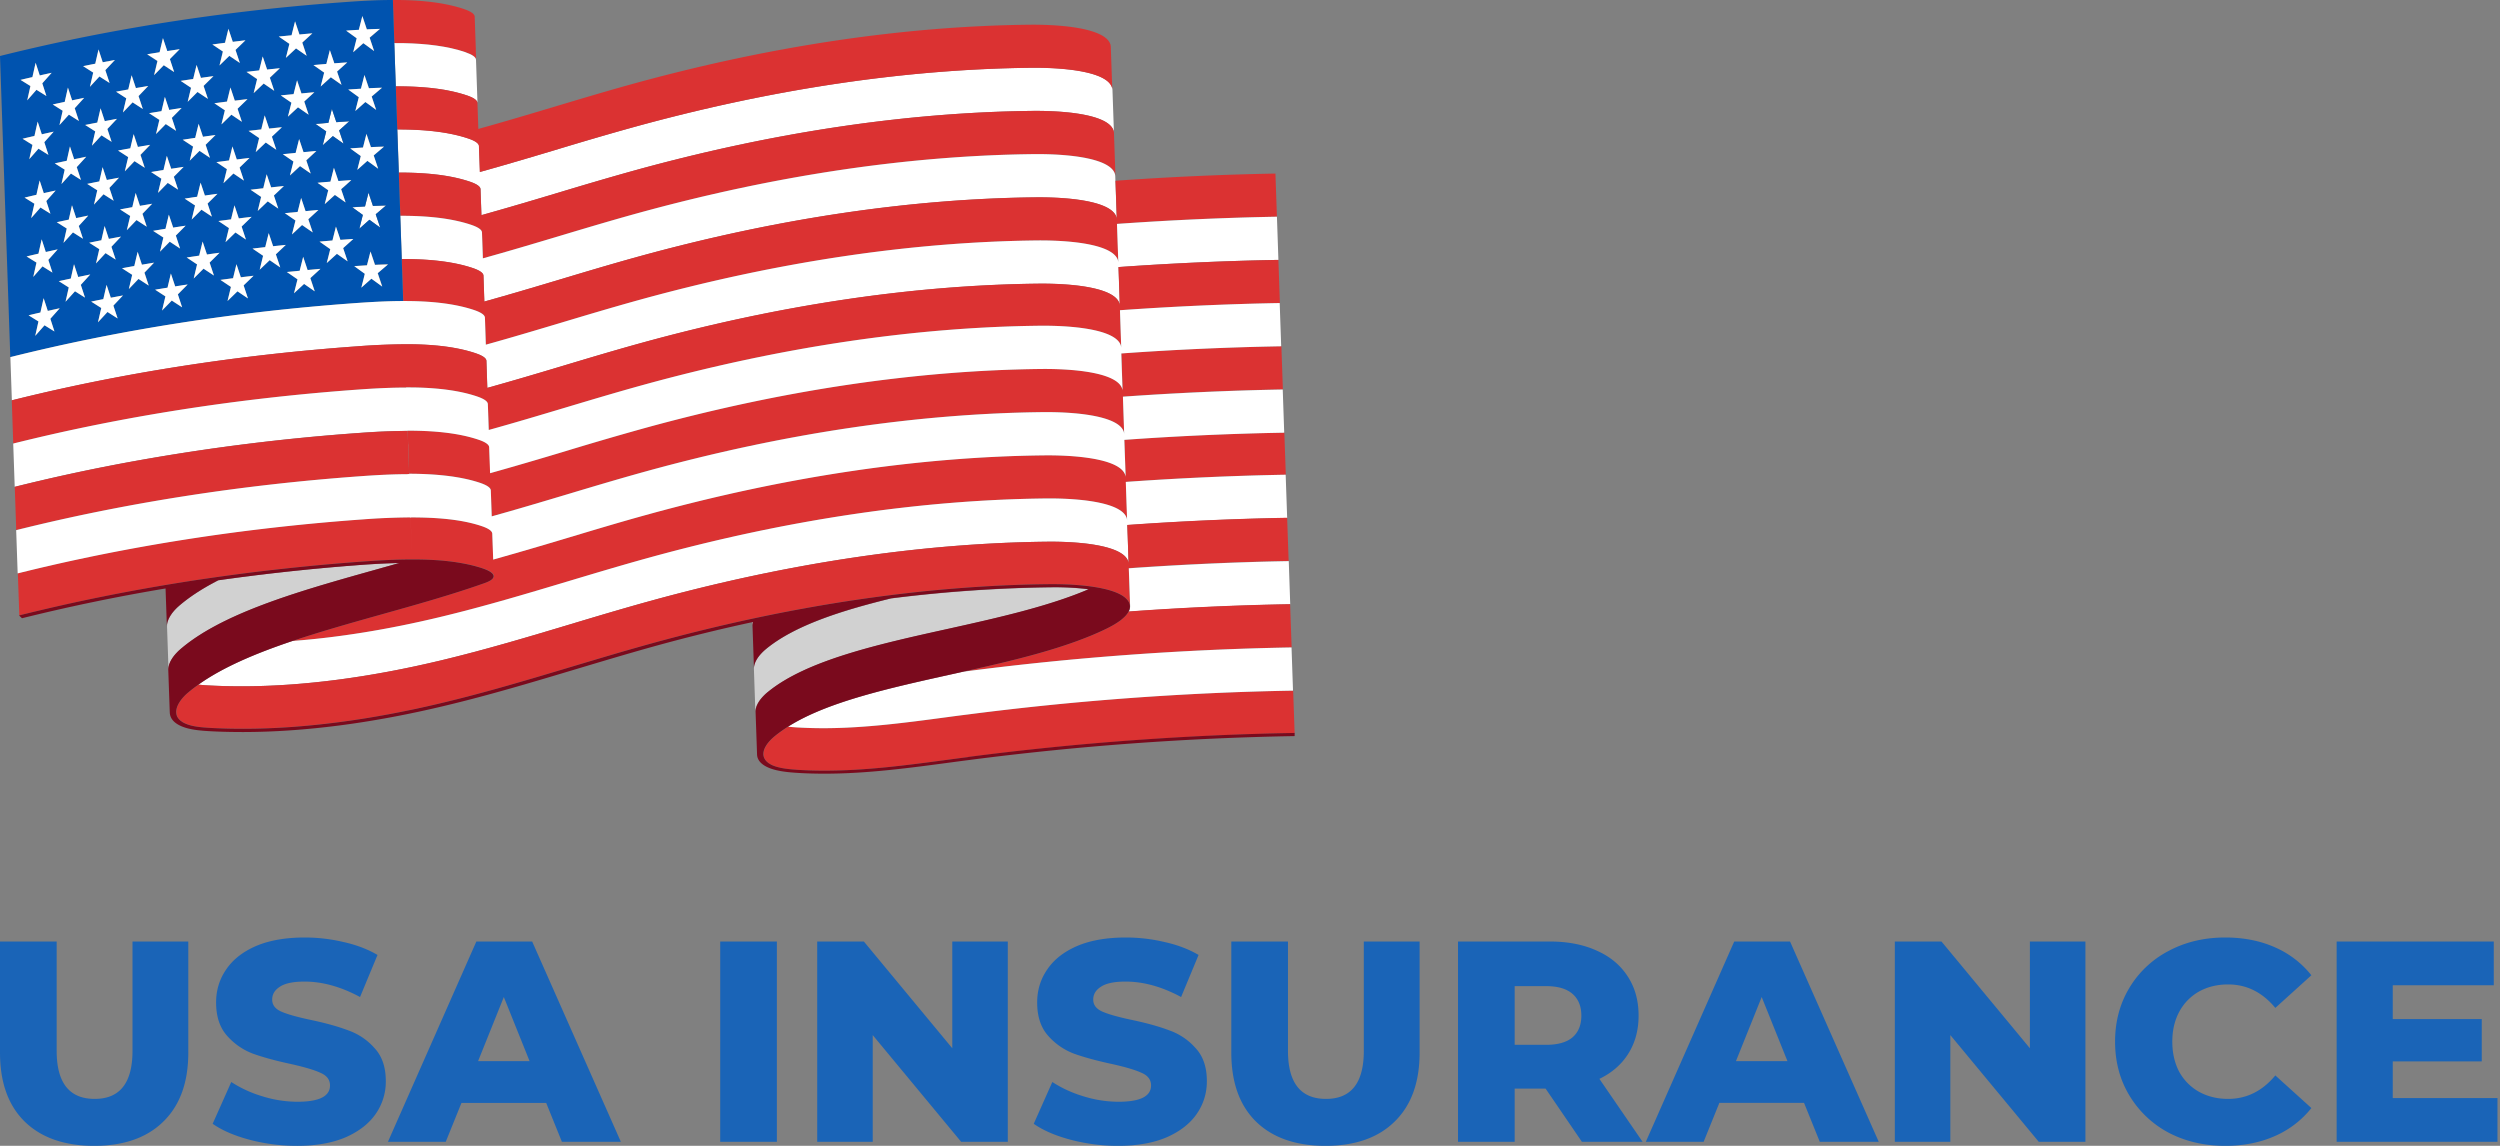 <svg width="168" height="77" fill="none" xmlns="http://www.w3.org/2000/svg"><rect width="100%" height="100%" fill="#808080" stroke="none"/><path d="M167.831 73.788v2.943h-10.808V63.269h10.558v2.943h-6.788v2.269h5.98v2.846h-5.98v2.462h7.038zM149.537 77c-1.411 0-2.68-.295-3.808-.885a6.777 6.777 0 01-2.635-2.5c-.641-1.064-.961-2.269-.961-3.615s.32-2.551.961-3.615a6.64 6.64 0 012.635-2.481c1.128-.603 2.397-.904 3.808-.904 1.23 0 2.339.218 3.327.654a6.401 6.401 0 012.461 1.884l-2.423 2.193c-.872-1.051-1.929-1.577-3.173-1.577-.731 0-1.385.16-1.962.48A3.398 3.398 0 00146.441 68c-.308.577-.462 1.244-.462 2s.154 1.43.462 2.02a3.43 3.43 0 001.326 1.345c.577.32 1.231.481 1.962.481 1.244 0 2.301-.526 3.173-1.577l2.423 2.192a6.401 6.401 0 01-2.461 1.885c-.988.436-2.097.654-3.327.654zm-9.397-13.73v13.46h-3.135l-5.942-7.172v7.173h-3.731V63.269h3.135l5.942 7.173V63.27h3.731zm-18.908 10.845h-5.692l-1.058 2.616h-3.884l5.942-13.462h3.75l5.962 13.462h-3.962l-1.058-2.616zm-1.115-2.807L118.386 67l-1.731 4.308h3.462zm-16.254 1.846h-2.077v3.577h-3.808V63.269h6.154c1.218 0 2.276.205 3.173.616.898.397 1.59.974 2.077 1.73.488.744.731 1.622.731 2.635 0 .974-.231 1.827-.692 2.558-.449.718-1.096 1.282-1.942 1.692l2.903 4.23h-4.077l-2.442-3.576zm2.404-4.904c0-.628-.199-1.115-.596-1.462-.398-.346-.987-.519-1.769-.519h-2.116v3.943h2.116c.782 0 1.371-.167 1.769-.5.397-.347.596-.834.596-1.462zM89.071 77c-2 0-3.558-.545-4.673-1.635-1.103-1.09-1.654-2.634-1.654-4.634v-7.462h3.808v7.346c0 2.154.852 3.231 2.557 3.231 1.693 0 2.539-1.077 2.539-3.23v-7.347h3.75v7.462c0 2-.558 3.545-1.673 4.634C92.622 76.455 91.07 77 89.07 77zM75.14 77a12.45 12.45 0 01-3.173-.404c-1.026-.27-1.86-.628-2.5-1.077l1.25-2.808a8.087 8.087 0 002.096.962 7.979 7.979 0 002.346.365c1.462 0 2.192-.365 2.192-1.096 0-.384-.211-.666-.634-.846-.41-.192-1.077-.39-2-.596-1.013-.218-1.86-.449-2.539-.692a4.358 4.358 0 01-1.75-1.212c-.487-.551-.73-1.295-.73-2.23 0-.821.224-1.558.673-2.212.448-.667 1.115-1.192 2-1.577.897-.385 1.993-.577 3.288-.577.885 0 1.756.103 2.615.308.86.192 1.616.48 2.27.865L79.37 67c-1.282-.692-2.526-1.038-3.731-1.038-.757 0-1.308.115-1.654.346-.346.218-.52.506-.52.865 0 .36.206.628.616.808.41.18 1.07.365 1.98.558 1.027.217 1.873.455 2.54.711a4.19 4.19 0 011.75 1.192c.5.539.75 1.276.75 2.212 0 .808-.225 1.538-.674 2.192-.448.654-1.121 1.18-2.019 1.577-.897.385-1.987.577-3.27.577zm-7.416-13.73v13.46h-3.135l-5.942-7.172v7.173h-3.731V63.269h3.135l5.942 7.173V63.27h3.73zm-19.326 0h3.808v13.46h-3.808V63.27zM36.703 74.115h-5.692l-1.058 2.616h-3.885l5.943-13.462h3.75l5.961 13.462h-3.961l-1.058-2.616zm-1.115-2.807L33.857 67l-1.73 4.308h3.46zM19.964 77c-1.09 0-2.147-.135-3.173-.404-1.026-.27-1.859-.628-2.5-1.077l1.25-2.808a8.087 8.087 0 002.096.962 7.979 7.979 0 002.346.365c1.462 0 2.193-.365 2.193-1.096 0-.384-.212-.666-.635-.846-.41-.192-1.077-.39-2-.596-1.013-.218-1.859-.449-2.538-.692a4.357 4.357 0 01-1.75-1.212c-.488-.551-.731-1.295-.731-2.23 0-.821.224-1.558.673-2.212.449-.667 1.115-1.192 2-1.577.897-.385 1.994-.577 3.288-.577.885 0 1.757.103 2.616.308.859.192 1.615.48 2.269.865L24.195 67c-1.282-.692-2.526-1.038-3.73-1.038-.757 0-1.309.115-1.655.346-.346.218-.519.506-.519.865 0 .36.205.628.615.808.41.18 1.07.365 1.981.558 1.026.217 1.872.455 2.539.711a4.19 4.19 0 011.75 1.192c.5.539.75 1.276.75 2.212a3.79 3.79 0 01-.673 2.192c-.45.654-1.122 1.18-2.02 1.577-.897.385-1.987.577-3.269.577zM6.327 77c-2 0-3.558-.545-4.673-1.635C.55 74.275 0 72.731 0 70.731v-7.462h3.808v7.346c0 2.154.852 3.231 2.557 3.231 1.693 0 2.539-1.077 2.539-3.23v-7.347h3.75v7.462c0 2-.558 3.545-1.673 4.634C9.878 76.455 8.327 77 6.327 77z" fill="#1A64B7"/><g clip-path="url(#clip0_68_9684)"><path d="M75.36 23.748l.085 2.536c0-.047-.009-.094-.018-.141-.269-1.003-2.749-1.354-5.248-1.354-8.546.075-17.62 1.424-26.962 4.006-1.793.497-3.572 1.031-5.295 1.547-1.628.487-3.29.984-4.979 1.452l-.061-1.738c-.005-.178-.245-.347-.701-.506-1.38-.469-3.064-.619-4.786-.614l.098 2.84v.06c1.723 0 3.412.146 4.791.614.457.155.697.328.702.506l.06 1.739c1.69-.473 3.356-.965 4.98-1.453 1.722-.52 3.506-1.054 5.294-1.546 9.343-2.582 18.411-3.932 26.963-4.007 2.499 0 4.974.352 5.247 1.355a.483.483 0 01.019.14l-.085-2.535a199.86 199.86 0 0110.745-.483l-.1-2.9c-3.59.066-7.18.23-10.743.483h-.005z" fill="#DB3232"/><path d="M75.558 29.554l.024.642.066 1.893c0-.047-.01-.093-.02-.14-.267-1.003-2.748-1.355-5.247-1.355-8.546.075-17.62 1.425-26.962 4.007-1.793.497-3.572 1.03-5.294 1.546-1.629.488-3.29.984-4.98 1.453l-.06-1.739c-.005-.178-.246-.346-.702-.506-1.379-.468-3.167-.59-4.885-.59l.117 2.812-.014-2.817c-1.087 0-2.188.061-3.233.136-8.076.581-15.87 1.8-23.169 3.627l.099 2.83c7.3-1.822 15.093-3.046 23.169-3.627a45.513 45.513 0 013.233-.135c1.723 0 3.408.145 4.787.614.522.178.762.379.687.585-.071.192-.391.319-.688.422-2.15.76-4.541 1.43-6.847 2.076-2.02.567-4.066 1.143-5.977 1.785 3.092-.234 6.382-.764 9.85-1.593 3.003-.722 5.911-1.589 8.716-2.432 1.723-.52 3.506-1.054 5.295-1.546 9.342-2.582 18.41-3.932 26.962-4.007 2.499 0 4.974.352 5.247 1.354a.483.483 0 01.02.14l-.038-1.058-.052-1.551c3.567-.258 7.153-.417 10.744-.483l-.099-2.825a204.5 204.5 0 00-10.744.482h-.005z" fill="#DB3232"/><path d="M75.46 26.654l.085 2.535a.72.72 0 00-.018-.14c-.269-1.003-2.749-1.355-5.248-1.355-8.546.075-17.62 1.425-26.962 4.007-1.793.496-3.572 1.03-5.295 1.546-1.628.487-3.29.984-4.979 1.453l-.061-1.739c-.005-.178-.245-.347-.701-.506-1.38-.469-3.135-.619-4.857-.619l.023 2.864.146.07c1.723 0 3.408.122 4.787.59.456.155.696.328.7.506l.062 1.739a281.15 281.15 0 004.98-1.453c1.722-.515 3.505-1.054 5.294-1.546 9.342-2.582 18.41-3.932 26.962-4.007 2.499 0 4.974.352 5.247 1.355a.482.482 0 01.02.14l-.067-1.893-.023-.642c3.567-.258 7.153-.417 10.744-.483l-.099-2.9c-3.59.065-7.181.23-10.744.482l.005-.004z" fill="#fff"/><path d="M75.653 32.38l.052 1.55.038 1.06c0-.047-.01-.094-.019-.14-.268-1.004-2.748-1.355-5.247-1.355-8.547.075-17.62 1.425-26.963 4.007-1.793.496-3.572 1.03-5.294 1.546-2.81.843-5.713 1.715-8.716 2.432-3.464.83-6.758 1.359-9.85 1.593-2.452.825-4.674 1.757-6.316 2.934.273.032.555.051.819.06.692.033 1.393.052 2.113.052 4.057-.005 8.532-.586 13.333-1.734 3.002-.721 5.91-1.588 8.716-2.432 1.722-.52 3.506-1.054 5.294-1.546 9.342-2.582 18.411-3.932 26.963-4.007 2.499 0 4.974.352 5.247 1.355a.483.483 0 01.019.14l-.061-1.832-.029-.778c3.568-.258 7.154-.417 10.745-.482l-.1-2.901c-3.59.066-7.18.23-10.744.483v-.005z" fill="#fff"/><path d="M75.752 35.285l.029.778.06 1.832c0-.047-.009-.093-.018-.14-.268-1.003-2.748-1.355-5.247-1.355-8.547.075-17.62 1.425-26.963 4.007-1.793.497-3.572 1.03-5.294 1.546-2.81.844-5.714 1.715-8.716 2.432-4.8 1.148-9.276 1.73-13.333 1.734-.715 0-1.421-.014-2.113-.051a13.012 13.012 0 01-.819-.061c-.235.168-.466.342-.678.52-.499.422-.833.918-.81 1.354 0 .019 0 .038.005.052 0 .028.01.056.015.084 0 .019.009.037.018.056l.029.075c.01.019.018.038.028.052a.59.59 0 00.047.07c.014.019.023.033.042.052a.44.44 0 00.066.065c.019.014.033.033.052.047a.598.598 0 00.09.06.656.656 0 00.06.043c.038.023.08.042.118.061a1.891 1.891 0 00.278.108c.452.145 1.04.187 1.558.21.691.038 1.393.052 2.113.052 4.057-.005 8.532-.586 13.333-1.734 3.002-.717 5.91-1.588 8.716-2.432 1.722-.52 3.506-1.054 5.294-1.546 9.342-2.582 18.411-3.931 26.962-4.006 2.5 0 4.975.351 5.248 1.354.01.042.019.08.019.122v.014l-.09-2.564a200.01 200.01 0 0110.745-.482l-.1-2.9c-3.59.065-7.18.229-10.744.482v.01z" fill="#DB3232"/><path d="M75.856 38.186l.089 2.563v-.014a.774.774 0 01-.09.365c3.6-.262 7.225-.426 10.848-.492l-.098-2.9c-3.591.065-7.182.23-10.745.482l-.004-.004z" fill="#fff"/><path d="M75.847 41.096c-.193.38-.715.778-1.567 1.19-2.636 1.27-6.095 2.085-9.516 2.844.037 0 .07-.009.108-.014a198.094 198.094 0 0121.926-1.612l-.037-1.045-.066-1.86c-3.624.066-7.248.23-10.848.492v.005zM64.97 48.022c-.42.051-.838.107-1.257.164-2.754.37-5.587.75-8.392.75a26.75 26.75 0 01-1.736-.052 30.092 30.092 0 01-.621-.052 8.827 8.827 0 00-.876.623c-.522.427-.856.928-.767 1.355a.806.806 0 00.038.117c.004.014.014.028.019.037.014.024.023.052.042.075l.028.043c.019.023.033.042.057.065l.042.042.07.061c.015.014.034.024.048.038.028.019.066.042.099.06.018.01.032.02.051.029.057.028.113.056.174.08.471.187 1.12.248 1.695.28.579.033 1.157.052 1.74.052 2.806 0 5.634-.38 8.392-.75.42-.056.838-.112 1.257-.164a198.092 198.092 0 0121.926-1.612L86.9 46.41c-7.379.13-14.758.674-21.926 1.612h-.005z" fill="#DB3232"/><path d="M64.87 45.116c-.037 0-.07.01-.108.014-.263.061-.531.117-.795.178-4.297.952-8.377 1.86-11.008 3.524.212.024.419.042.621.052.58.033 1.158.051 1.737.051 2.805 0 5.633-.38 8.391-.75.419-.056.838-.112 1.257-.163A198.09 198.09 0 0186.89 46.41l-.099-2.901c-7.38.131-14.758.675-21.926 1.612l.005-.005zm-14.305-3.303l.009.239c0-.08.01-.164.028-.244-.014 0-.023.005-.037.01v-.005z" fill="#fff"/><path d="M51.608 46.499c2.613-2.132 7.432-3.2 12.086-4.232 3.337-.74 6.768-1.509 9.455-2.661a16.74 16.74 0 00-2.31-.136 95.557 95.557 0 00-10.971.75c-3.35.824-6.452 1.813-8.368 3.378-.513.422-.852.914-.837 1.354l.098 2.901c-.014-.445.325-.937.838-1.354h.01z" fill="#D1D1D1"/><path d="M69.488 4.55c-8.547.075-17.62 1.425-26.962 4.007-1.794.496-3.573 1.03-5.295 1.546-1.628.487-3.29.984-4.98 1.453l-.023-.666-.037-1.073c-.005-.178-.245-.347-.702-.506-1.379-.469-3.063-.619-4.786-.614l.099 2.84v.06c1.722 0 3.412.146 4.79.615.457.154.697.328.702.506l.061 1.738c1.69-.473 3.356-.965 4.98-1.452a223.4 223.4 0 015.294-1.547c9.342-2.582 18.411-3.931 26.962-4.006 2.5 0 4.975.351 5.248 1.354a.482.482 0 01.019.14l-.1-2.9a.735.735 0 00-.018-.14c-.268-1.003-2.748-1.355-5.247-1.355h-.005z" fill="#fff"/><path d="M69.587 7.45c-8.546.076-17.62 1.425-26.962 4.007-1.793.497-3.572 1.031-5.294 1.546-1.629.488-3.29.985-4.98 1.453l-.06-1.738c-.005-.178-.245-.347-.702-.506-1.379-.469-3.064-.619-4.786-.614l.099 2.84v.06c1.722 0 3.412.146 4.79.614.457.155.697.328.702.506l.061 1.739c1.69-.473 3.355-.965 4.98-1.453 1.722-.52 3.505-1.054 5.294-1.546 9.342-2.582 18.41-3.932 26.962-4.007 2.499 0 4.974.352 5.247 1.354a.483.483 0 01.02.141l-.1-2.9c0-.047-.009-.094-.018-.141-.269-1.003-2.749-1.354-5.248-1.354h-.005z" fill="#DB3232"/><path d="M69.685 10.356c-8.547.075-17.62 1.425-26.962 4.006-1.793.497-3.572 1.031-5.295 1.547-1.628.487-3.29.984-4.979 1.452l-.061-1.738c-.005-.178-.245-.347-.701-.506-1.38-.469-3.064-.619-4.787-.614l.066 1.889.033 1.016c1.723 0 3.408.146 4.787.614.456.155.696.328.7.506l.057 1.636v.103c1.69-.473 3.356-.966 4.98-1.453 1.722-.52 3.506-1.054 5.294-1.546 9.342-2.582 18.41-3.932 26.962-4.007 2.5 0 4.975.352 5.248 1.355a.479.479 0 01.019.14l-.09-2.605-.01-.3a.735.735 0 00-.018-.14c-.268-1.004-2.749-1.355-5.248-1.355h.005z" fill="#fff"/><path d="M74.96 12.146l.09 2.605c0-.046-.01-.093-.019-.14-.268-1.003-2.748-1.354-5.247-1.354-8.547.075-17.62 1.424-26.962 4.006-1.793.497-3.572 1.031-5.295 1.546-1.628.488-3.29.985-4.98 1.453v-.103l-.056-1.635c-.004-.178-.244-.347-.7-.507-1.38-.468-3.065-.618-4.787-.613l.099 2.825c1.722 0 3.407.146 4.786.614.457.155.697.328.701.506l.061 1.814c1.69-.474 3.356-.966 4.98-1.453a223.46 223.46 0 015.294-1.546c9.342-2.582 18.411-3.932 26.962-4.007 2.5 0 4.975.352 5.248 1.354a.483.483 0 01.019.141l-.09-2.61a199.96 199.96 0 0110.745-.483l-.1-2.896c-3.59.066-7.18.23-10.744.483h-.004zM26.6 5.736l-.099-2.84c.217 0 .428 0 .645.005 1.496.032 2.937.196 4.146.609.457.154.697.328.701.506v-.099l-.018-.543v-.099l-.033-.913a247.83 247.83 0 00-.043-1.242c-.004-.178-.245-.347-.701-.506-1.214-.413-2.659-.577-4.15-.61C26.834 0 26.617 0 26.401 0l.1 2.84.098 2.896z" fill="#DB3232"/><path d="M22.604 8.215l-.302-.89-.235.932c-.287.023-.579.047-.866.075l.72.501-.235.933.682-.619.72.51-.3-.89.682-.613h-.029c-.282.018-.56.042-.837.06z" fill="#fff"/><path d="M12.88 14.756l.231-.951-.23.951zm4.434-.586l.231-.941-.23.941z" fill="#DB3232"/><path d="M24.764 12.947c-.038.14-.076.3-.118.464-.042.164-.085.324-.118.464l-.856.056c.235.174.475.342.71.516l-.235.928.678-.605c.245.178.485.351.725.53-.09-.272-.212-.628-.302-.9l.692-.59c-.292.009-.588.018-.88.032l-.301-.895h.005z" fill="#fff"/><path d="M23.743 16.059l-.682.618.682-.618zm-1.788 1.616l.235-.932-.235.932zm-2.678.605l.716.492-.716-.492zm-2.241.248l-.673.642.673-.642z" fill="#DB3232"/><path d="M27.292 25.979l-.062-1.71.057 1.635.005.075z" fill="#fff"/><path d="M27.391 28.88l-.06-1.8.06 1.8z" fill="#DB3232"/><path d="M27.537 33.116l.052 1.57-.094-2.84-.005-.061.005.08.042 1.25z" fill="#7A0A1D"/><path d="M12.18 43.58c2.89-2.447 8.096-3.904 13.136-5.32.504-.14 1.016-.285 1.525-.43-.79.023-1.577.06-2.335.112-3.332.239-6.612.595-9.831 1.05-.984.506-1.859 1.059-2.588 1.677-.527.445-.88.975-.862 1.444l.1 2.9c-.015-.473.333-.998.86-1.443l-.004.01zm15.413-8.81l.094 2.82-.094-2.844-.005-.06.005.084z" fill="#D1D1D1"/><path d="M31.287 3.51c-1.205-.413-2.65-.577-4.146-.61-.212-.004-.428-.004-.645-.004l.099 2.84.099 2.905-.1-2.84c.217 0 .43 0 .646.005 1.496.033 2.936.197 4.146.61.456.154.696.327.701.505l-.099-2.9c-.004-.178-.244-.347-.7-.506V3.51z" fill="#fff"/><path d="M31.387 6.415c-1.205-.412-2.65-.576-4.146-.609-.212-.005-.429-.005-.645-.005l.099 2.84.098 2.9-.098-2.84c1.722 0 3.407.146 4.786.615.456.154.696.328.701.506l.038 1.073.023.665c1.69-.473 3.356-.965 4.98-1.452a223.09 223.09 0 015.294-1.547c9.342-2.582 18.41-3.931 26.962-4.006 2.5 0 4.975.351 5.248 1.354a.482.482 0 01.019.14l-.1-2.895a.735.735 0 00-.018-.14c-.268-1.004-2.749-1.355-5.248-1.355-8.546.075-17.62 1.424-26.962 4.006-1.793.497-3.572 1.031-5.294 1.547-1.629.487-3.29.984-4.98 1.452l-.06-1.747c-.006-.178-.246-.347-.702-.507l.005.005z" fill="#DB3232"/><path d="M27.094 20.239l-.099-2.83-.033-1.017-.066-1.889v-.06l-.099-2.84v-.062l-.103-2.9-.099-2.9-.099-2.897L26.402 0c-.546 0-1.092.014-1.633.042-.541.024-1.078.061-1.6.099-5.045.365-9.982.974-14.759 1.827-2.866.51-5.67 1.11-8.41 1.795L.692 24c7.3-1.822 15.093-3.045 23.169-3.627a45.513 45.513 0 013.233-.135zm-1.407-.99c-.24-.177-.485-.35-.725-.529-.226.202-.456.403-.678.605a7.83 7.83 0 00.057-.225c.037-.155.08-.323.122-.483a8.12 8.12 0 01.057-.225c-.236-.173-.476-.342-.711-.515l.857-.056c.037-.14.075-.3.117-.464.043-.164.085-.324.118-.464l.301.895c.292-.014.584-.028.88-.033l-.692.59c.09.272.212.628.302.9l-.005.005zm-.438-4.854c.09.272.212.628.301.9-.24-.178-.484-.351-.724-.53-.226.202-.457.403-.678.605l.235-.928c-.235-.173-.475-.342-.71-.515.282-.02.569-.038.856-.057.038-.14.075-.3.118-.463.042-.165.084-.324.117-.464l.302.895c.291-.014.583-.028.88-.033l-.692.59h-.005zm-2.024-.787l-.72-.506-.682.618.235-.932-.72-.501c.287-.024.58-.052.866-.075l.235-.933.302.89c.277-.023.56-.042.837-.06h.029l-.551.496-.132.117.301.89v-.004zm-2.212 2.01l-.715-.496-.678.632.236-.937-.716-.492.862-.084.235-.938.296.886c.287-.028.575-.052.866-.08l-.677.624.296.885h-.005zm-2.315-1.602l-.71-.488-.674.642.231-.942-.71-.482.851-.099.23-.941.297.88c.287-.032.57-.06.857-.089l-.673.638.296.88h.005zm-2.174 2.08l-.706-.478-.668.652.23-.947-.706-.473.847-.113.23-.942.293.877c.25-.033.498-.061.748-.09.033 0 .07-.009.103-.013l-.668.646.292.877.005.004zM14.24 14.56l-.701-.464-.659.661.226-.947-.697-.459.838-.126.23-.947.293.872c.282-.038.56-.08.842-.117l-.664.656.292.876v-.005zm-2.136 2.146l-.697-.459-.654.67.226-.951-.692-.45c.278-.047.555-.094.833-.136l.226-.951.292.872c.277-.043.555-.085.833-.132l-.66.666.288.871h.005zm-2.24-1.471l-.688-.445-.65.68.227-.957-.683-.44.386-.07c.146-.029.292-.052.438-.08l.226-.956.287.867.828-.14-.65.674.288.867h-.01zM7.77 17.446l-.682-.436-.64.693.22-.96-.677-.431.814-.164.221-.96.283.861.819-.154-.645.684.287.862v.005zM5.572 16.04l-.673-.426-.635.703.216-.966-.668-.422c.268-.06.537-.117.805-.173l.216-.965.283.857.81-.168-.636.698.282.857v.005zm-.414-4.813l.282.858-.673-.426-.635.702.217-.965-.669-.421c.269-.061.537-.118.805-.174l.217-.965.282.857.81-.168-.636.698v.004zm2.48 2.264l-.682-.436-.64.694.221-.961-.678-.431c.269-.056.542-.108.814-.164l.222-.96.282.861.819-.154-.645.689.287.862zM5.723 8.397c.268-.056.541-.108.814-.16l.221-.96.283.862.818-.154-.644.684.287.862-.683-.436-.64.694.222-.96-.678-.432zm4.01 2.882l-.688-.445-.649.684.226-.956-.683-.44c.273-.052.546-.099.824-.15l.226-.956.287.867.828-.14-.65.674.288.867-.01-.005zm2.24 1.467l-.697-.455-.654.67.226-.95-.692-.45c.278-.048.555-.095.833-.137l.226-.95.292.866.833-.127-.66.666.288.867h.005zm1.845-3.013l.291.876-.7-.469-.66.661.226-.946-.696-.46.837-.126.231-.947.292.872c.282-.038.56-.08.842-.117l-.663.656zm-2.274-1.81l.287.873-.696-.455-.654.67.226-.951-.692-.45c.278-.047.555-.094.833-.136l.226-.951.292.871c.277-.042.555-.089.833-.13l-.66.665.005-.005zm4.551 3.337l.292.877-.706-.478-.668.651.23-.942-.705-.473.847-.113.23-.941.292.876c.282-.038.565-.07.852-.103l-.668.646h.004zm2.466-1.2l-.71-.487-.673.642.23-.941-.71-.483.852-.099.23-.941.297.88c.287-.032.57-.06.856-.089l-.673.633.297.881.005.005zM15.96 7.306l.292.877-.706-.478-.668.651.23-.947-.706-.473.847-.112.23-.942.293.876c.282-.037.564-.07.851-.103l-.668.647.005.004zm4.923 4.358l-.716-.496-.677.627.235-.937-.715-.492.86-.084.236-.933.297.886c.287-.028.574-.051.866-.08l-.678.628.296.886-.004-.005zM23.47 8.15l-.682.614.3.89-.72-.51-.681.618.235-.933-.72-.501c.287-.023.579-.052.866-.075l.235-.933.301.89c.278-.023.56-.041.838-.06h.028zm-3.02-1.327l.296.885-.715-.496-.678.628.235-.938-.715-.492.861-.084.236-.937.296.885c.287-.028.574-.051.866-.08l-.678.624-.004.005zm4.664 3.617c.066.202.15.455.23.68.024.075.052.15.07.215-.24-.178-.484-.351-.724-.53-.226.202-.456.404-.678.605a76.852 76.852 0 01.236-.928c-.236-.173-.476-.342-.711-.515l.857-.056.235-.923.301.895c.292-.014.584-.028.88-.033l-.692.59h-.004zm-.132-3.955c.09.272.212.628.301.9-.24-.178-.485-.351-.725-.53-.226.202-.456.404-.677.605l.235-.928c-.028-.023-.061-.042-.09-.065l-.62-.45.856-.056c.037-.141.075-.3.117-.464.043-.164.085-.324.118-.464l.301.895c.292-.014.584-.028.88-.033l-.691.59h-.005zm-.861-4.48c.037-.14.075-.3.117-.463.038-.14.07-.281.104-.408 0-.019.01-.037.014-.052l.301.895c.292-.014.584-.028.88-.032l-.692.59c.09.272.212.628.302.9-.24-.178-.485-.352-.725-.53-.226.202-.457.403-.678.605l.235-.928c-.235-.173-.475-.342-.71-.515.282-.02.57-.038.856-.057l-.004-.004zM22.166 3.37l.302.89c.277-.023.56-.042.837-.06h.029l-.683.613.301.89-.72-.505-.682.618.235-.932-.72-.506c.287-.024.58-.052.866-.075l.235-.933zm-2.57-.998l.236-.937.297.886c.287-.029.574-.052.866-.08l-.678.623.296.886-.715-.497-.678.633.236-.938-.716-.492.862-.084h-.005zm-1.943 1.43l.297.88c.287-.033.57-.06.856-.089l-.673.638.297.88-.71-.487-.674.642.23-.937-.71-.483.852-.098.235-.937V3.8zm-2.536-.924l.23-.942.292.877c.282-.038.565-.07.852-.104l-.668.647.291.876-.706-.478-.668.652.23-.947-.705-.473.847-.113.005.005zM13.21 4.363l.292.871c.283-.037.56-.08.843-.117l-.664.656.292.872-.701-.464-.66.66.227-.946-.697-.464.838-.127.23-.946v.005zm-2.494-.849l.226-.95.292.87.833-.126-.659.666.287.871-.697-.459-.654.67.226-.951-.692-.45c.278-.047.556-.094.833-.136l.005-.005zM8.622 6.012l.226-.956.287.862.828-.14-.65.68.288.866-.687-.445-.65.68.226-.956-.687-.441c.136-.023.273-.052.41-.075.136-.023.272-.051.409-.075zM6.4 4.283l.22-.96.283.862.819-.155-.645.684.287.862-.682-.436-.64.694.221-.96-.678-.432c.269-.056.542-.107.815-.164v.005zM4.565 5.886l.282.857c.269-.056.542-.112.81-.169l-.635.699.282.857-.673-.426-.635.703.216-.961-.668-.422c.268-.06.536-.117.805-.173l.216-.96v-.005zm-2.39-.703l.216-.966.277.853c.269-.06.532-.122.8-.178l-.63.708.278.853-.669-.417-.626.712.217-.97-.664-.413c.264-.06.532-.126.796-.187l.004.005zm.136 3.955l.216-.966.278.853c.268-.06.532-.122.8-.178l-.63.708.277.853-.668-.418-.626.713.216-.97-.663-.413c.263-.06.532-.126.795-.187l.005.005zm.136 3.954l.217-.965.277.853c.269-.06.532-.122.8-.178l-.63.708.278.852-.669-.417-.626.713.217-.966-.664-.412c.264-.06.532-.127.796-.188h.004zm.132 3.955l.217-.965.277.853c.268-.06.532-.122.8-.178l-.63.707.277.853-.668-.417-.626.713.217-.97-.664-.413c.264-.06.532-.126.795-.187l.005.005zm1.082 5.225l-.668-.417-.626.712.217-.97-.664-.412c.264-.06.532-.126.796-.187l.216-.966.278.853c.268-.06.531-.122.8-.178l-.63.708.277.853.004.004zm1.375-2.699l-.636.703.217-.96-.668-.422c.268-.061.536-.117.804-.174l.217-.965.282.858.81-.17-.636.7.283.857-.673-.427zm2.87 1.828l-.682-.436-.64.694.221-.961-.677-.431c.268-.056.54-.108.814-.164l.22-.96.283.861.82-.154-.646.684.288.862v.005zm1.408-2.657l-.65.68.226-.957-.687-.44c.273-.052.546-.099.824-.15l.226-.956.287.867.828-.14-.65.679.287.867-.687-.445-.004-.005zm2.927 1.916l-.697-.454-.654.67.226-.951-.692-.45c.278-.047.556-.094.833-.136l.226-.951.292.871c.278-.042.555-.084.833-.13l-.659.665.287.871.005-.005zm1.435-2.61l-.659.661.226-.947-.696-.463.838-.127.23-.947.292.872c.282-.038.56-.08.842-.117l-.663.656.292.871-.702-.463v.004zm2.984 2.001l-.706-.478-.668.652.23-.947-.705-.473.847-.113.193-.796.037-.146.292.877c.282-.038.565-.07.852-.103l-.668.646.291.877.005.004zm1.464-2.568l-.673.642.23-.937-.71-.483.852-.098.235-.942.296.881c.288-.033.57-.06.857-.089l-.673.637.296.881-.71-.487v-.005zm3.026 2.09l-.715-.497-.678.628.235-.937-.715-.492.861-.084.235-.937.297.885c.287-.028.574-.051.866-.08l-.678.624.297.886-.005.004zm1.487-2.516l-.682.618.235-.932-.72-.506c.287-.024.579-.052.866-.075l.118-.464.117-.469.301.89c.278-.023.56-.041.838-.06h.028l-.682.614.301.89-.72-.506z" fill="#0053AF"/><path d="M1.962 10.703l.626-.712.668.417-.278-.853.631-.708c-.268.061-.536.117-.8.178l-.278-.853-.216.966c-.268.06-.532.121-.795.187l.663.412-.216.97-.005-.004zm-.137-3.955l.626-.713.668.417-.277-.852.63-.708c-.268.061-.536.117-.8.178l-.277-.853-.217.966c-.268.06-.532.121-.795.187l.663.412-.216.97-.005-.004zm.406 11.865l.626-.713.669.418-.278-.853.63-.708c-.268.061-.536.117-.8.178l-.277-.853-.217.966c-.268.06-.531.121-.795.187l.664.412-.217.97-.005-.004zm.08-4.921l-.216.966.626-.713.668.417-.278-.852.63-.708c-.267.06-.536.117-.8.178l-.277-.853-.216.965a37.07 37.07 0 00-.796.188l.664.412H2.31zm.899 7.198l-.278-.853-.217.965c-.268.061-.532.122-.795.188l.664.412-.217.97.626-.712.668.417-.277-.853.63-.707c-.268.06-.536.117-.8.178l-.005-.005zM4.211 7.446l-.216.96.635-.702.673.426-.282-.857.635-.699-.81.169-.282-.857-.216.96c-.269.056-.537.117-.805.173l.668.422v.005zM4.7 9.84l-.216.966c-.268.056-.536.117-.804.173l.668.422-.217.965.636-.703.673.427-.283-.858.636-.698-.81.169-.282-.858v-.004zm.42 4.813l-.282-.858-.217.966c-.268.056-.536.117-.805.173l.669.422-.217.965.636-.703.673.427-.283-.858.636-.698a114.1 114.1 0 00-.81.169v-.005zm.946 3.791l-.81.169-.282-.858-.216.965c-.268.057-.537.118-.805.174l.668.422-.216.96.635-.703.673.427-.282-.858.635-.698zm.114-8.655l.64-.694.682.436-.287-.862.644-.684-.819.155-.282-.863-.221.961c-.273.052-.541.108-.814.16l.677.43-.22.961zm-.138-3.955l.64-.694.683.436-.287-.862.645-.684-.82.154-.282-.862-.22.96c-.274.052-.542.109-.815.165l.678.431-.222.96v-.004zM7.314 16.05l-.283-.863-.22.96c-.274.052-.542.109-.815.165l.678.431-.221.96.64-.693.682.436-.287-.862.645-.684-.82.154v-.005zm.682-4.11l-.819.154-.282-.862-.221.96c-.273.052-.542.109-.815.165l.678.43-.221.961.64-.693.682.436-.287-.862.645-.69zm-.551 8.064l-.283-.862-.22.96c-.274.052-.542.108-.815.165l.678.43-.222.961.64-.693.683.436-.287-.863.645-.684-.82.155v-.005zM8.486 6.603l-.226.955.65-.679.687.445-.287-.867.649-.68c-.278.048-.55.095-.828.141l-.287-.862-.226.956c-.137.024-.273.052-.41.075-.136.023-.273.052-.41.075l.683.44h.005zm.78 3.275L8.98 9.01l-.226.956c-.273.047-.55.098-.823.15l.682.44-.226.956.65-.684.687.445-.287-.867.65-.674c-.279.046-.551.093-.83.14l.01.005zm.137 3.955l-.287-.867-.226.956c-.146.028-.292.051-.438.08l-.386.07.683.44-.226.956.65-.68.686.446-.287-.867.65-.675-.828.141h.009zm.961 3.814l-.828.14-.287-.866-.226.956c-.273.047-.55.098-.824.15l.683.44-.226.956.65-.68.686.446-.287-.867.65-.68.01.005zm.714-11.129l-.226.951c-.277.047-.555.09-.832.136l.691.45-.226.951.655-.67.696.455-.287-.872.659-.665c-.278.042-.555.084-.833.131l-.292-.872-.005.005zm-.724-1.466l.654-.67.697.459-.288-.872.66-.665-.834.126-.292-.871-.225.95c-.278.048-.556.09-.833.137l.691.45-.226.95-.004.006zm1.284 10.243l-.292-.872-.226.952c-.278.046-.555.089-.833.136l.692.45-.226.95.654-.67.697.46-.287-.872.659-.665c-.278.042-.556.084-.834.13h-.004zm-.135-3.955l-.292-.867-.226.951c-.277.047-.555.09-.833.136l.692.45-.226.951.654-.67.697.455-.287-.867.659-.665-.833.126h-.005zm.271 7.91l-.291-.872-.226.952c-.278.047-.556.089-.833.136l.692.45-.226.95.654-.67.696.455-.287-.872.66-.665c-.278.042-.556.084-.834.131l-.005.005zM12.84 5.895l-.227.946.66-.66.7.464-.292-.872.664-.656c-.282.037-.565.075-.842.117l-.292-.871-.23.946-.838.127.696.464v-.005zm.508 2.423l-.231.946-.838.127.697.459-.226.947.659-.661.701.468-.292-.876.664-.656c-.282.038-.565.075-.843.117l-.291-.871zm.422 4.826l-.291-.871-.231.946-.838.127.697.459-.226.946.659-.66.7.464-.29-.877.663-.656c-.283.038-.565.075-.843.117v.005zm.98 3.843a42.81 42.81 0 00-.843.117l-.292-.872-.23.947-.838.126.696.464-.226.947.66-.661.7.464-.291-.872.663-.656v-.004zm.734-11.101l-.23.941-.848.113.706.473-.23.947.668-.652.706.478-.292-.876.668-.647c-.282.033-.57.07-.852.103l-.291-.876-.005-.004zm-.74-1.481l.668-.652.706.478-.291-.876.668-.647c-.283.033-.57.07-.852.104l-.292-.877-.23.942-.848.113.706.473-.23.946-.005-.004zm2.157 10.168c-.033 0-.07.01-.104.014-.249.028-.498.061-.748.09l-.292-.877-.23.942-.847.112.706.474-.231.946.668-.651.706.478-.291-.876.668-.647-.005-.005zm-.137-3.959c-.282.033-.57.07-.851.103l-.292-.876-.23.942-.848.112.706.473-.23.942.668-.651.705.478-.291-.877.668-.646h-.005zm-.58 8.017l-.292-.876-.037.145-.193.797-.848.113.706.473-.23.946.668-.651.706.478-.292-.876.669-.647c-.283.033-.57.07-.852.103l-.005-.005zm1.093-13.312l-.23.937.672-.642.711.487-.296-.88.673-.638c-.287.028-.575.06-.857.089l-.296-.881-.236.937-.852.099.711.482v.01zm.809 3.317l-.296-.88-.231.941-.852.099.71.482-.23.942.673-.642.71.488-.296-.881.673-.633c-.287.028-.574.06-.856.089l-.005-.005zm.133 3.955l-.297-.88-.23.941-.852.099.71.482-.23.942.673-.642.71.487-.296-.88.673-.638c-.287.028-.574.061-.856.09h-.005zm.991 3.866c-.286.028-.573.06-.856.089l-.296-.881-.235.942-.852.098.71.483-.23.937.673-.642.71.488-.296-.881.673-.638v.005zm.754-11.068l-.236.937-.86.084.715.492-.236.938.678-.628.715.496-.296-.885.678-.623a53.98 53.98 0 00-.866.08l-.297-.886.005-.005zm-.749-1.504l.678-.633.715.497-.296-.886.677-.623a42.86 42.86 0 00-.866.08l-.296-.886-.235.937-.861.084.715.492-.236.938h.005zm1.319 10.305l-.297-.886-.235.937-.861.084.715.492-.235.937.677-.632.716.496-.297-.885.678-.623a42.2 42.2 0 00-.866.08h.005zm-.137-3.96l-.296-.886-.236.932-.861.085.715.492-.235.937.678-.628.715.497-.296-.886.677-.628c-.287.024-.579.052-.866.08l.005.004zm.273 7.914l-.296-.886-.235.938-.862.084.716.492-.236.937.678-.628.715.497-.296-.886.678-.623c-.287.023-.58.052-.866.08l.004-.005zm1.115-13.266l-.236.933.683-.619.72.506-.302-.89.683-.614h-.028c-.283.019-.56.042-.838.06l-.301-.89-.236.933c-.287.023-.578.047-.866.075l.72.506zm1.271 7.722l.55-.496h-.028c-.282.019-.56.042-.838.06l-.3-.89-.236.933c-.287.023-.579.047-.866.075l.72.501-.235.933.682-.619.72.506-.301-.89.132-.117v.005zm.687 3.459h-.028c-.283.018-.56.042-.838.06l-.301-.89-.118.469-.117.464c-.288.023-.58.047-.866.075l.72.506-.236.932.683-.618.72.506-.301-.89.682-.614zm.749-11.026c-.037.14-.075.3-.117.464-.043.164-.085.323-.118.464l-.857.056.622.45c.028.023.06.042.089.065l-.235.928.677-.604c.245.173.485.351.725.53-.09-.273-.212-.629-.301-.9l.692-.591c-.292.01-.588.019-.88.033l-.302-.895h.005zm-.754-1.528l.678-.604c.244.178.484.351.724.53-.09-.273-.212-.629-.3-.9l.69-.59c-.29.008-.587.018-.88.032l-.3-.895c0 .019-.01.037-.015.051-.032.127-.065.268-.103.408-.042.164-.085.323-.118.464l-.856.056c.235.174.475.342.71.516l-.235.928.005.004zm.889 5.487l-.235.924-.857.056c.235.173.476.347.71.515l-.056.225c-.06.235-.127.497-.178.703l.677-.604c.245.173.485.351.725.53a57.63 57.63 0 00-.301-.895c.23-.198.461-.394.692-.591-.292.009-.589.018-.88.032l-.302-.895h.005zm.571 8.805l-.302-.895c-.037.14-.075.3-.117.464-.043.164-.085.324-.118.464l-.856.056c.235.174.475.343.71.516a7.84 7.84 0 00-.056.225 24.3 24.3 0 01-.122.482 7.83 7.83 0 01-.057.225l.678-.604c.244.178.485.351.725.53-.09-.272-.212-.629-.302-.9l.692-.59c-.292.009-.588.018-.88.032l.005-.005zm49.863-2.755l.09 2.61a.714.714 0 00-.02-.14c-.268-1.003-2.748-1.355-5.247-1.355-8.547.075-17.62 1.425-26.962 4.007-1.793.496-3.572 1.03-5.295 1.546-1.628.487-3.29.984-4.979 1.453l-.061-1.814c-.005-.178-.245-.346-.701-.506-1.38-.468-3.064-.618-4.787-.614-1.087 0-2.188.066-3.233.14-8.076.582-15.87 1.8-23.169 3.628l.1 2.905c7.299-1.823 15.092-3.046 23.168-3.627a45.575 45.575 0 013.233-.136c.217-.004.428 0 .645 0 1.497.033 2.937.197 4.146.61.457.154.697.327.701.506l.062 1.813a280.3 280.3 0 004.979-1.453c1.722-.52 3.506-1.054 5.294-1.546 9.342-2.582 18.411-3.931 26.963-4.006 2.499 0 4.974.35 5.247 1.354a.483.483 0 01.019.14l-.09-2.61c3.568-.258 7.154-.417 10.745-.482l-.099-2.901c-3.59.066-7.182.23-10.744.483l-.005-.005z" fill="#fff"/><path d="M75.16 17.943l.089 2.61a.72.72 0 00-.019-.14c-.268-1.004-2.749-1.355-5.248-1.355-8.546.075-17.62 1.424-26.962 4.006-1.793.497-3.572 1.031-5.294 1.547-1.629.487-3.29.984-4.98 1.452l-.06-1.813c-.005-.178-.245-.347-.702-.506-1.205-.413-2.65-.577-4.146-.61-.212-.004-.428-.004-.645-.004a45.455 45.455 0 00-3.233.145c-8.076.581-15.87 1.8-23.169 3.627l.014.403.085 2.502c7.3-1.822 15.093-3.045 23.169-3.627a45.513 45.513 0 013.233-.135v-.01c.216 0 .428 0 .645.005 1.496.033 2.936.197 4.146.61.456.154.697.327.701.505l.01.23.051 1.509c1.69-.474 3.356-.966 4.98-1.453 1.722-.52 3.506-1.054 5.294-1.546 9.342-2.582 18.411-3.932 26.962-4.007 2.5 0 4.975.352 5.248 1.354a.482.482 0 01.019.141l-.085-2.535c3.567-.258 7.153-.417 10.744-.483l-.099-2.9c-3.59.065-7.181.23-10.744.482l-.005-.004zm-47.868 8.036v-.075l-.057-1.635.057 1.71z" fill="#DB3232"/><path d="M75.262 20.848l.085 2.535a.666.666 0 00-.02-.14c-.268-1.003-2.748-1.355-5.247-1.355-8.546.075-17.62 1.425-26.962 4.007-1.793.496-3.572 1.03-5.295 1.546-1.628.487-3.29.984-4.979 1.453l-.052-1.51-.009-.229c-.005-.178-.245-.347-.701-.506-1.205-.412-2.65-.576-4.146-.61-.212-.004-.429-.004-.645-.004v.01c-1.087 0-2.189.06-3.233.135-8.076.582-15.87 1.8-23.17 3.627l.1 2.906a125.793 125.793 0 018.41-1.795 141.519 141.519 0 0114.758-1.828 45.515 45.515 0 013.234-.135l.066 1.972.028.853-.1-2.84c1.723 0 3.408.146 4.787.614.457.155.697.328.701.507l.062 1.738a280.3 280.3 0 004.979-1.453 223.46 223.46 0 015.294-1.546c9.342-2.582 18.411-3.932 26.963-4.006 2.499 0 4.974.35 5.247 1.354a.483.483 0 01.019.14l-.085-2.535c3.567-.258 7.154-.417 10.745-.483l-.1-2.905c-3.59.066-7.181.23-10.744.483h.01z" fill="#fff"/><path d="M27.493 31.864v-.08l-.033-.852-.066-1.973c-1.087 0-2.188.061-3.233.136-5.045.36-9.982.975-14.759 1.828-2.866.51-5.67 1.11-8.41 1.794l.099 2.901C8.391 33.8 16.184 32.581 24.26 32a45.51 45.51 0 013.233-.136z" fill="#DB3232"/><path d="M27.594 34.77l.296-.169-.08-1.485-.32-1.252c-1.087 0-2.188.061-3.233.136-8.076.581-15.87 1.8-23.17 3.627l.1 2.906c7.3-1.823 15.093-3.046 23.169-3.627a45.513 45.513 0 013.233-.136h.005z" fill="#fff"/><path d="M65.063 50.875c-.419.052-.837.108-1.256.164-2.753.37-5.587.75-8.392.75a26.6 26.6 0 01-1.74-.052c-.575-.037-1.23-.093-1.695-.28a1.217 1.217 0 01-.174-.08c-.02-.01-.033-.019-.052-.028-.033-.02-.066-.043-.099-.061-.019-.014-.033-.024-.047-.038a.968.968 0 01-.113-.103c-.019-.023-.037-.042-.056-.066l-.029-.042a1.047 1.047 0 01-.042-.075c-.005-.014-.014-.028-.019-.037-.014-.033-.023-.066-.033-.099 0-.004 0-.014-.004-.018-.09-.427.244-.928.767-1.355a8.82 8.82 0 01.875-.623c2.636-1.663 6.711-2.572 11.008-3.524a43.4 43.4 0 00.795-.178c3.422-.759 6.88-1.579 9.516-2.844.857-.412 1.375-.81 1.568-1.19a.748.748 0 00.09-.366.508.508 0 00-.02-.122c-.268-1.002-2.748-1.354-5.247-1.354-8.547.075-17.62 1.425-26.962 4.007-1.794.496-3.572 1.03-5.295 1.546-2.81.843-5.713 1.715-8.716 2.432-4.8 1.148-9.276 1.73-13.333 1.734a39.13 39.13 0 01-2.113-.052c-.518-.028-1.106-.065-1.558-.21a2.317 2.317 0 01-.277-.108 1.35 1.35 0 01-.118-.061.675.675 0 01-.061-.043c-.033-.018-.061-.042-.09-.06-.018-.014-.033-.033-.051-.047-.024-.024-.047-.042-.066-.066-.014-.019-.028-.033-.043-.051a.857.857 0 01-.047-.07c-.01-.02-.018-.038-.028-.052a.246.246 0 01-.028-.075c-.005-.019-.014-.038-.019-.056l-.014-.085c0-.018-.005-.037-.005-.051-.023-.431.31-.933.81-1.355.211-.178.437-.351.677-.52 1.643-1.171 3.864-2.108 6.316-2.933 1.91-.642 3.958-1.219 5.977-1.786 2.306-.646 4.697-1.316 6.848-2.075.296-.103.616-.23.687-.422.075-.202-.165-.403-.687-.586-1.38-.468-3.064-.618-4.787-.614-1.087 0-2.188.061-3.233.136-8.076.581-15.87 1.8-23.169 3.627l.198.188a127.05 127.05 0 019.648-2.001l.09 2.572c-.015-.468.333-.998.86-1.443.73-.619 1.605-1.172 2.589-1.678a145.33 145.33 0 019.831-1.05 46.788 46.788 0 012.335-.112c-.509.146-1.017.286-1.525.431-5.04 1.41-10.25 2.873-13.135 5.319-.527.445-.88.975-.862 1.443l.1 2.854v-.042c0 .43.286.815 1.025 1.054.532.173 1.181.216 1.75.248.707.038 1.422.052 2.156.052 4.128-.005 8.674-.595 13.54-1.762 3.022-.721 5.94-1.598 8.754-2.441 1.722-.516 3.501-1.05 5.285-1.547 2.23-.618 4.443-1.162 6.64-1.635.015 0 .024-.005.038-.01a.884.884 0 00-.028.244l.099 2.9c-.014-.444.325-.936.837-1.353 1.916-1.566 5.013-2.554 8.368-3.379a94.439 94.439 0 0110.97-.75c.782 0 1.591.042 2.311.136-2.692 1.153-6.123 1.922-9.455 2.662-4.659 1.03-9.473 2.1-12.085 4.231-.513.422-.852.914-.838 1.355l.099 2.853v-.047c-.01.38.23.722.828.961.55.22 1.28.29 1.916.328.597.038 1.195.052 1.793.052 2.861 0 5.723-.385 8.509-.76.418-.056.833-.112 1.251-.164A196.23 196.23 0 0187 49.465v-.211a196.8 196.8 0 00-21.931 1.612l-.005.01z" fill="#7A0A1D"/></g><defs><clipPath id="clip0_68_9684"><path fill="#fff" d="M0 0h87v52H0z"/></clipPath></defs></svg>